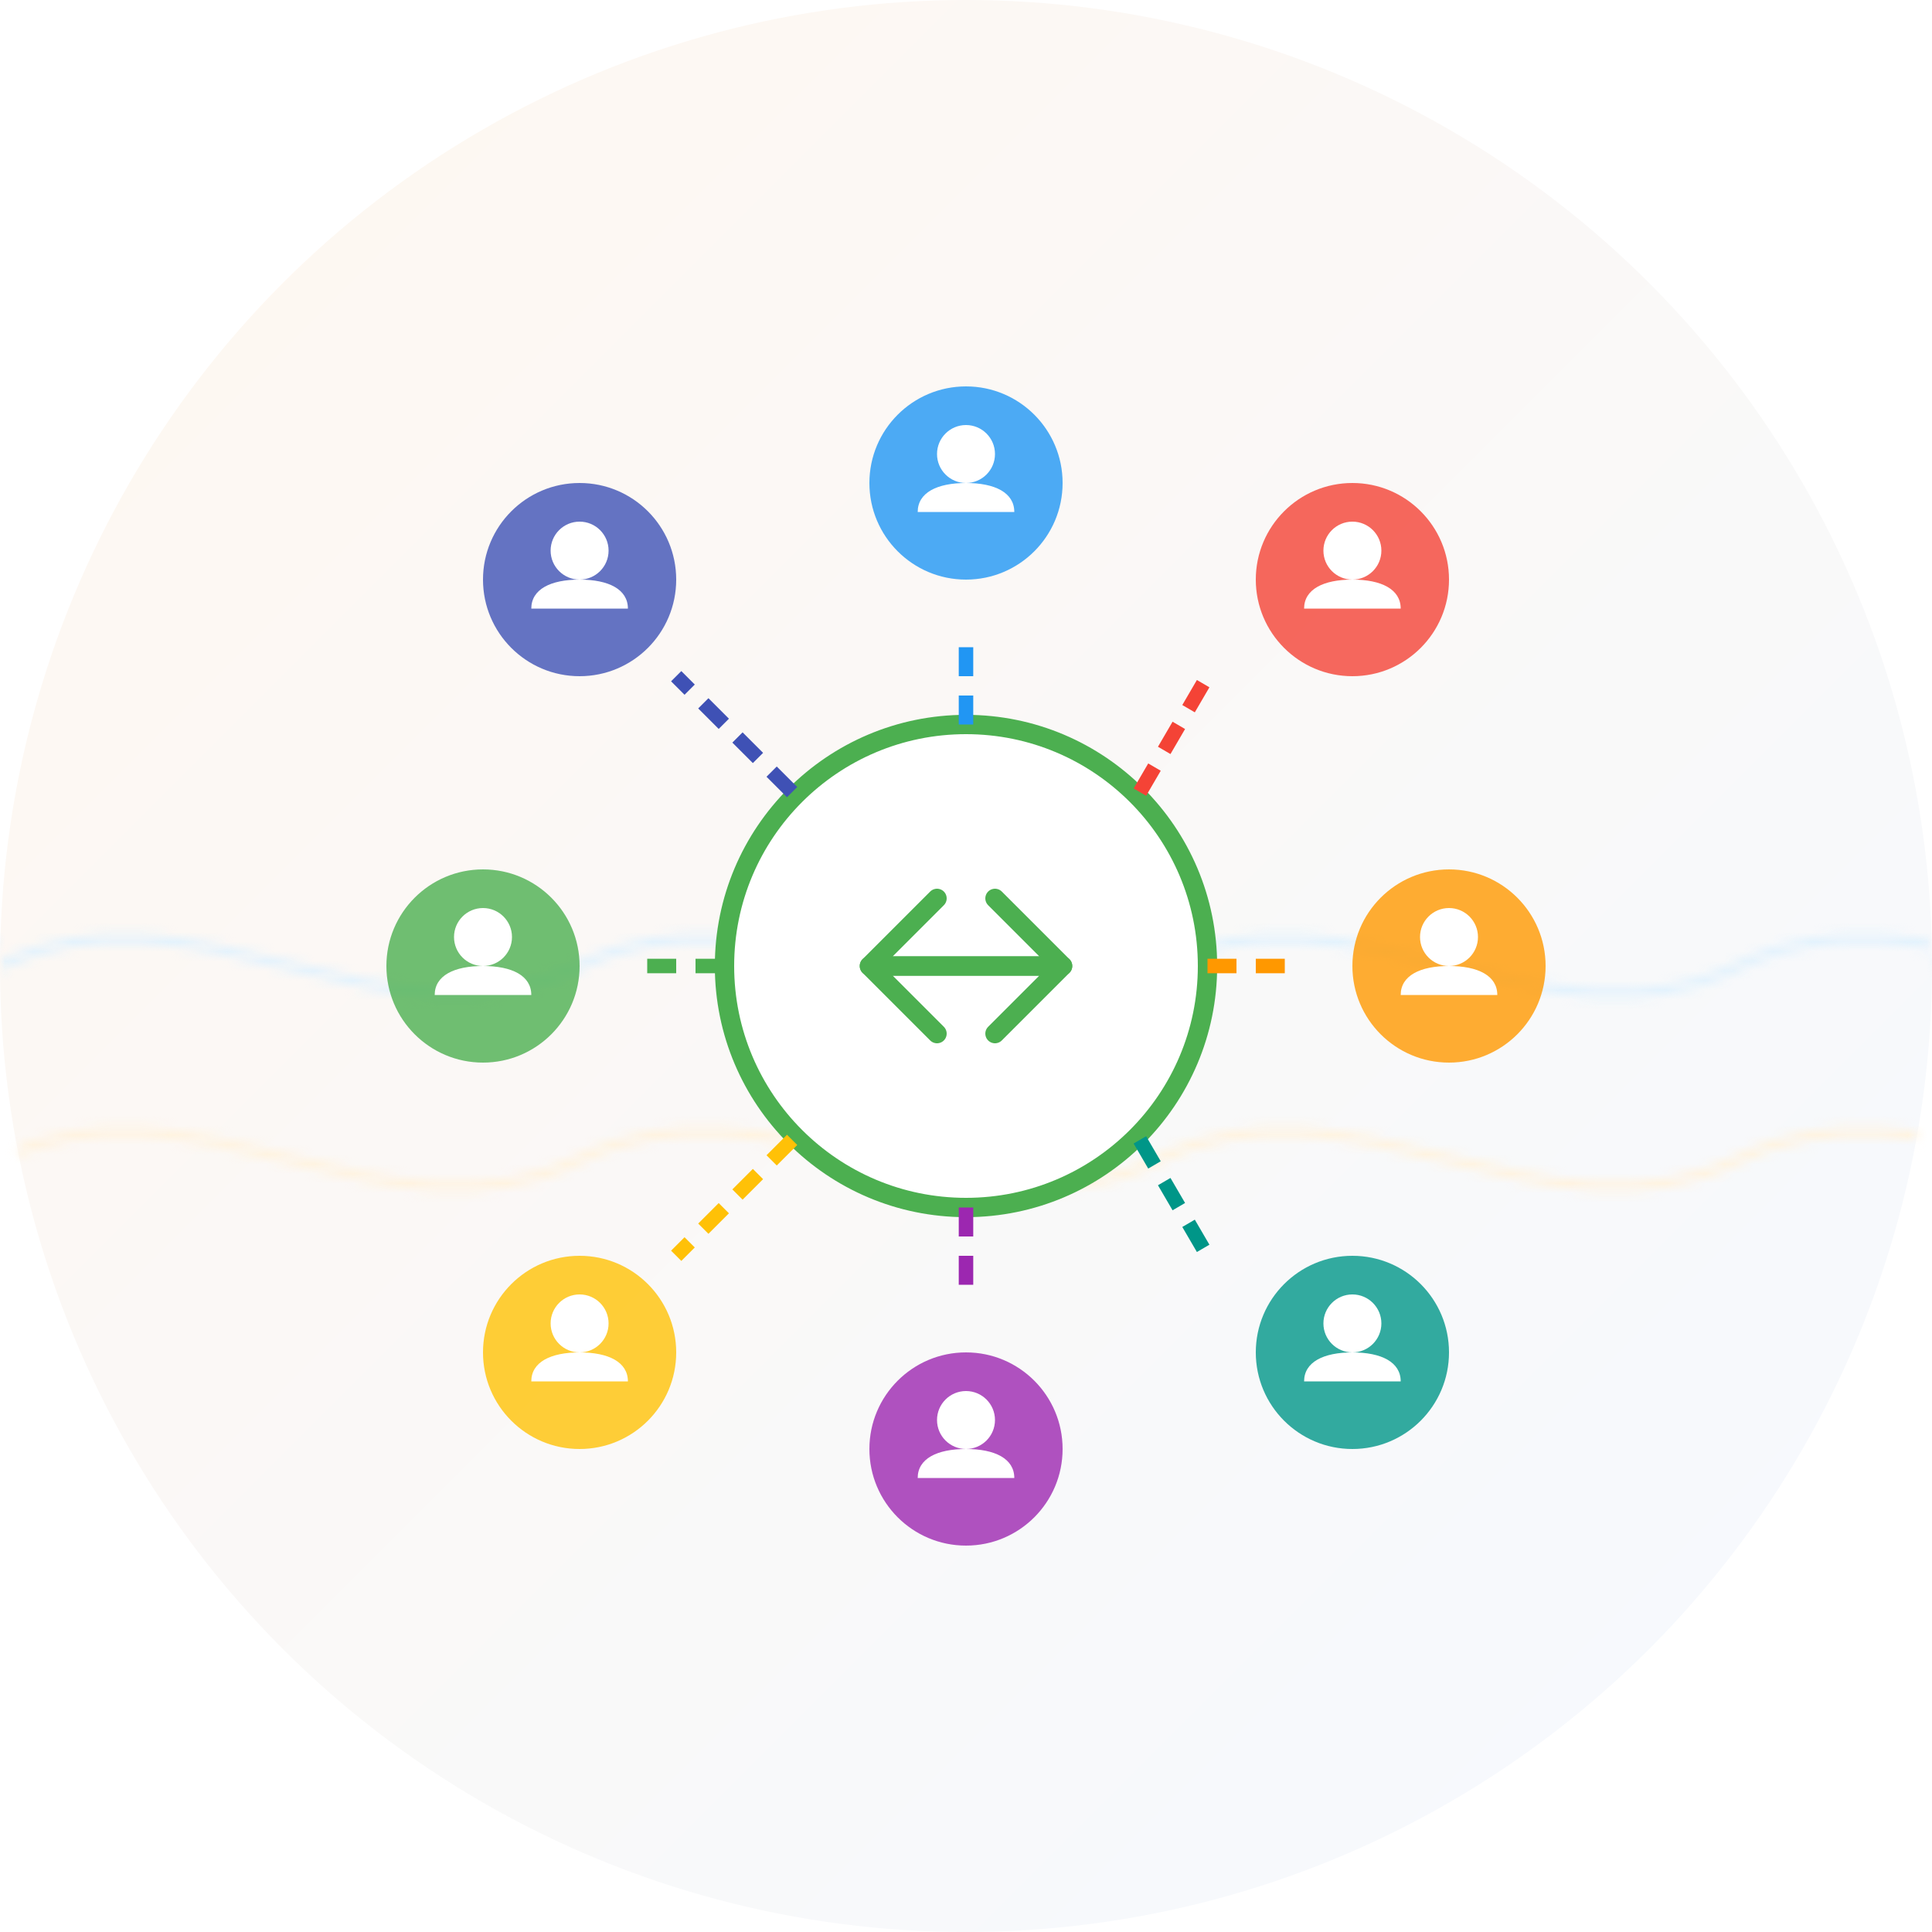 <?xml version="1.0" encoding="UTF-8"?>
<svg width="200px" height="200px" viewBox="0 0 200 200" version="1.1" xmlns="http://www.w3.org/2000/svg" xmlns:xlink="http://www.w3.org/1999/xlink">
    <title>Community Illustration</title>
    <defs>
        <circle id="path-1" cx="100" cy="100" r="100"></circle>
        <linearGradient x1="0%" y1="0%" x2="100%" y2="100%" id="linearGradient-3">
            <stop stop-color="#FFF8F0" offset="0%"></stop>
            <stop stop-color="#F5F9FF" offset="100%"></stop>
        </linearGradient>
        <!-- Subtle wave pattern -->
        <pattern id="wave-pattern" width="200" height="200" patternUnits="userSpaceOnUse">
            <path d="M0,100 C20,90 40,110 60,100 C80,90 100,110 120,100 C140,90 160,110 180,100 C200,90 220,110 240,100" 
                  stroke="#E3F2FD" stroke-width="1" fill="none" />
            <path d="M0,120 C20,110 40,130 60,120 C80,110 100,130 120,120 C140,110 160,130 180,120 C200,110 220,130 240,120" 
                  stroke="#FFF3E0" stroke-width="1" fill="none" />
        </pattern>
    </defs>
    <g id="Community-Illustration" stroke="none" stroke-width="1" fill="none" fill-rule="evenodd">
        <!-- Background with subtle pattern -->
        <g id="Background">
            <mask id="mask-2" fill="white">
                <use xlink:href="#path-1"></use>
            </mask>
            <use id="Circle" fill="url(#linearGradient-3)" xlink:href="#path-1"></use>
            <rect fill="url(#wave-pattern)" mask="url(#mask-2)" width="200" height="200"></rect>
        </g>
        
        <!-- Central Circle -->
        <circle cx="100" cy="100" r="25" fill="#FFFFFF" stroke="#4CAF50" stroke-width="2" />
        <path d="M90,100 L110,100 M110,100 L103,93 M110,100 L103,107" stroke="#4CAF50" stroke-width="2" stroke-linecap="round" />
        <path d="M110,100 L90,100 M90,100 L97,93 M90,100 L97,107" stroke="#4CAF50" stroke-width="2" stroke-linecap="round" />
        
        <!-- People around the circle -->
        <!-- Person 1 (Top) -->
        <g transform="translate(90, 40)">
            <circle cx="10" cy="10" r="10" fill="#2196F3" opacity="0.8" />
            <circle cx="10" cy="7" r="3" fill="#FFFFFF" />
            <path d="M5,13 C5,11 7,10 10,10 C13,10 15,11 15,13" fill="#FFFFFF" />
        </g>
        
        <!-- Person 2 (Right) -->
        <g transform="translate(140, 90)">
            <circle cx="10" cy="10" r="10" fill="#FF9800" opacity="0.8" />
            <circle cx="10" cy="7" r="3" fill="#FFFFFF" />
            <path d="M5,13 C5,11 7,10 10,10 C13,10 15,11 15,13" fill="#FFFFFF" />
        </g>
        
        <!-- Person 3 (Bottom) -->
        <g transform="translate(90, 140)">
            <circle cx="10" cy="10" r="10" fill="#9C27B0" opacity="0.8" />
            <circle cx="10" cy="7" r="3" fill="#FFFFFF" />
            <path d="M5,13 C5,11 7,10 10,10 C13,10 15,11 15,13" fill="#FFFFFF" />
        </g>
        
        <!-- Person 4 (Left) -->
        <g transform="translate(40, 90)">
            <circle cx="10" cy="10" r="10" fill="#4CAF50" opacity="0.8" />
            <circle cx="10" cy="7" r="3" fill="#FFFFFF" />
            <path d="M5,13 C5,11 7,10 10,10 C13,10 15,11 15,13" fill="#FFFFFF" />
        </g>
        
        <!-- Person 5 (Top-Right) -->
        <g transform="translate(130, 50)">
            <circle cx="10" cy="10" r="10" fill="#F44336" opacity="0.8" />
            <circle cx="10" cy="7" r="3" fill="#FFFFFF" />
            <path d="M5,13 C5,11 7,10 10,10 C13,10 15,11 15,13" fill="#FFFFFF" />
        </g>
        
        <!-- Person 6 (Bottom-Right) -->
        <g transform="translate(130, 130)">
            <circle cx="10" cy="10" r="10" fill="#009688" opacity="0.8" />
            <circle cx="10" cy="7" r="3" fill="#FFFFFF" />
            <path d="M5,13 C5,11 7,10 10,10 C13,10 15,11 15,13" fill="#FFFFFF" />
        </g>
        
        <!-- Person 7 (Bottom-Left) -->
        <g transform="translate(50, 130)">
            <circle cx="10" cy="10" r="10" fill="#FFC107" opacity="0.8" />
            <circle cx="10" cy="7" r="3" fill="#FFFFFF" />
            <path d="M5,13 C5,11 7,10 10,10 C13,10 15,11 15,13" fill="#FFFFFF" />
        </g>
        
        <!-- Person 8 (Top-Left) -->
        <g transform="translate(50, 50)">
            <circle cx="10" cy="10" r="10" fill="#3F51B5" opacity="0.8" />
            <circle cx="10" cy="7" r="3" fill="#FFFFFF" />
            <path d="M5,13 C5,11 7,10 10,10 C13,10 15,11 15,13" fill="#FFFFFF" />
        </g>
        
        <!-- Connection Lines -->
        <path d="M100,75 L100,65" stroke="#2196F3" stroke-width="1.5" stroke-dasharray="3,2" />
        <path d="M125,100 L135,100" stroke="#FF9800" stroke-width="1.5" stroke-dasharray="3,2" />
        <path d="M100,125 L100,135" stroke="#9C27B0" stroke-width="1.5" stroke-dasharray="3,2" />
        <path d="M75,100 L65,100" stroke="#4CAF50" stroke-width="1.5" stroke-dasharray="3,2" />
        <path d="M118,82 L125,70" stroke="#F44336" stroke-width="1.5" stroke-dasharray="3,2" />
        <path d="M118,118 L125,130" stroke="#009688" stroke-width="1.5" stroke-dasharray="3,2" />
        <path d="M82,118 L70,130" stroke="#FFC107" stroke-width="1.5" stroke-dasharray="3,2" />
        <path d="M82,82 L70,70" stroke="#3F51B5" stroke-width="1.5" stroke-dasharray="3,2" />
    </g>
</svg> 
